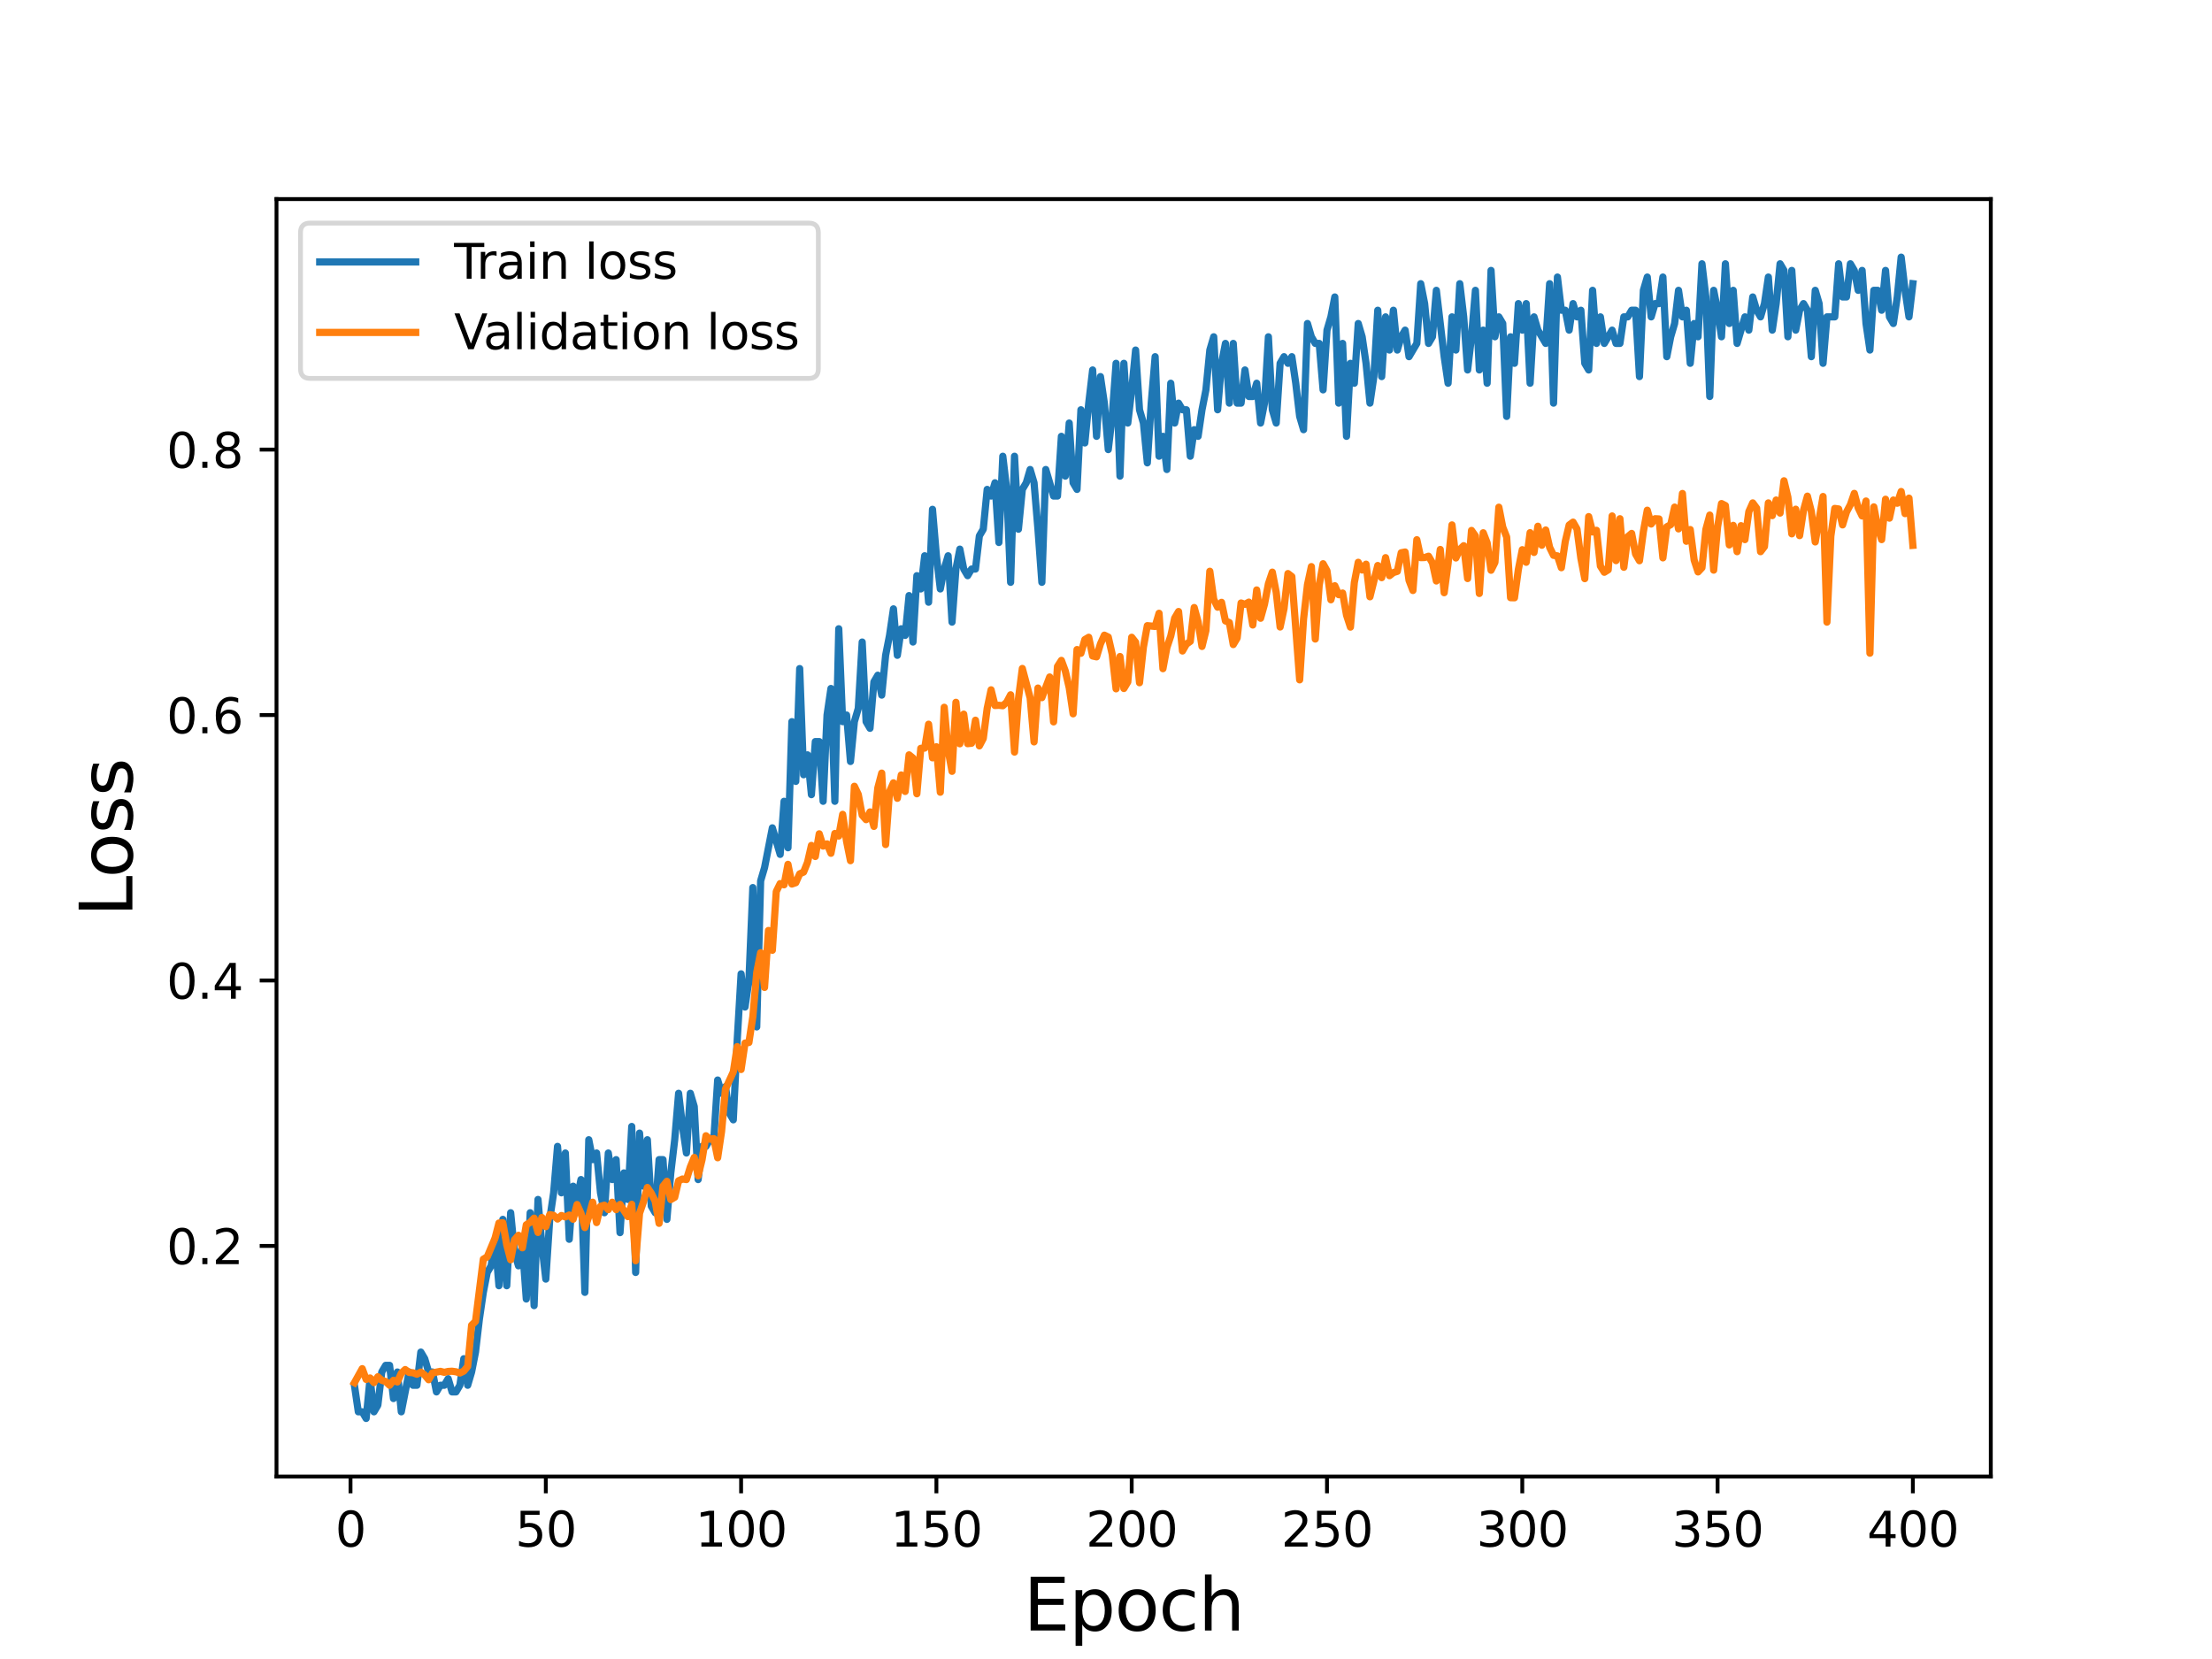 <?xml version="1.0" encoding="utf-8" standalone="no"?>
<!DOCTYPE svg PUBLIC "-//W3C//DTD SVG 1.1//EN"
  "http://www.w3.org/Graphics/SVG/1.1/DTD/svg11.dtd">
<svg height="345.6pt" version="1.1" viewBox="0 0 460.8 345.6" width="460.8pt" xmlns="http://www.w3.org/2000/svg" xmlns:xlink="http://www.w3.org/1999/xlink">
 <defs>
  <style type="text/css">*{stroke-linecap:butt;stroke-linejoin:round;}</style>
 </defs>
 <g id="figure_1">
  <g id="patch_1">
   <path d="M 0 345.6 
L 460.8 345.6 
L 460.8 0 
L 0 0 
z
" style="fill:#ffffff;"/>
  </g>
  <g id="axes_1">
   <g id="patch_2">
    <path d="M 57.6 307.584 
L 414.72 307.584 
L 414.72 41.472 
L 57.6 41.472 
z
" style="fill:#ffffff;"/>
   </g>
   <g id="matplotlib.axis_1">
    <g id="xtick_1">
     <g id="line2d_1">
      <defs>
       <path d="M 0 0 
L 0 3.5 
" id="me591c29bd7" style="stroke:#000000;stroke-width:0.8;"/>
      </defs>
      <g>
       <use style="stroke:#000000;stroke-width:0.8;" x="73.019" xlink:href="#me591c29bd7" y="307.584"/>
      </g>
     </g>
     <g id="text_1">
      <!-- 0 -->
      <g transform="translate(69.838 322.182)scale(0.1 -0.1)">
       <defs>
        <path d="M 2034 4250 
Q 1547 4250 1301 3770 
Q 1056 3291 1056 2328 
Q 1056 1369 1301 889 
Q 1547 409 2034 409 
Q 2525 409 2770 889 
Q 3016 1369 3016 2328 
Q 3016 3291 2770 3770 
Q 2525 4250 2034 4250 
z
M 2034 4750 
Q 2819 4750 3233 4129 
Q 3647 3509 3647 2328 
Q 3647 1150 3233 529 
Q 2819 -91 2034 -91 
Q 1250 -91 836 529 
Q 422 1150 422 2328 
Q 422 3509 836 4129 
Q 1250 4750 2034 4750 
z
" id="DejaVuSans-30" transform="scale(0.016)"/>
       </defs>
       <use xlink:href="#DejaVuSans-30"/>
      </g>
     </g>
    </g>
    <g id="xtick_2">
     <g id="line2d_2">
      <g>
       <use style="stroke:#000000;stroke-width:0.8;" x="113.703" xlink:href="#me591c29bd7" y="307.584"/>
      </g>
     </g>
     <g id="text_2">
      <!-- 50 -->
      <g transform="translate(107.34 322.182)scale(0.1 -0.1)">
       <defs>
        <path d="M 691 4666 
L 3169 4666 
L 3169 4134 
L 1269 4134 
L 1269 2991 
Q 1406 3038 1543 3061 
Q 1681 3084 1819 3084 
Q 2600 3084 3056 2656 
Q 3513 2228 3513 1497 
Q 3513 744 3044 326 
Q 2575 -91 1722 -91 
Q 1428 -91 1123 -41 
Q 819 9 494 109 
L 494 744 
Q 775 591 1075 516 
Q 1375 441 1709 441 
Q 2250 441 2565 725 
Q 2881 1009 2881 1497 
Q 2881 1984 2565 2268 
Q 2250 2553 1709 2553 
Q 1456 2553 1204 2497 
Q 953 2441 691 2322 
L 691 4666 
z
" id="DejaVuSans-35" transform="scale(0.016)"/>
       </defs>
       <use xlink:href="#DejaVuSans-35"/>
       <use x="63.623" xlink:href="#DejaVuSans-30"/>
      </g>
     </g>
    </g>
    <g id="xtick_3">
     <g id="line2d_3">
      <g>
       <use style="stroke:#000000;stroke-width:0.8;" x="154.386" xlink:href="#me591c29bd7" y="307.584"/>
      </g>
     </g>
     <g id="text_3">
      <!-- 100 -->
      <g transform="translate(144.842 322.182)scale(0.1 -0.1)">
       <defs>
        <path d="M 794 531 
L 1825 531 
L 1825 4091 
L 703 3866 
L 703 4441 
L 1819 4666 
L 2450 4666 
L 2450 531 
L 3481 531 
L 3481 0 
L 794 0 
L 794 531 
z
" id="DejaVuSans-31" transform="scale(0.016)"/>
       </defs>
       <use xlink:href="#DejaVuSans-31"/>
       <use x="63.623" xlink:href="#DejaVuSans-30"/>
       <use x="127.246" xlink:href="#DejaVuSans-30"/>
      </g>
     </g>
    </g>
    <g id="xtick_4">
     <g id="line2d_4">
      <g>
       <use style="stroke:#000000;stroke-width:0.8;" x="195.07" xlink:href="#me591c29bd7" y="307.584"/>
      </g>
     </g>
     <g id="text_4">
      <!-- 150 -->
      <g transform="translate(185.526 322.182)scale(0.1 -0.1)">
       <use xlink:href="#DejaVuSans-31"/>
       <use x="63.623" xlink:href="#DejaVuSans-35"/>
       <use x="127.246" xlink:href="#DejaVuSans-30"/>
      </g>
     </g>
    </g>
    <g id="xtick_5">
     <g id="line2d_5">
      <g>
       <use style="stroke:#000000;stroke-width:0.8;" x="235.753" xlink:href="#me591c29bd7" y="307.584"/>
      </g>
     </g>
     <g id="text_5">
      <!-- 200 -->
      <g transform="translate(226.209 322.182)scale(0.1 -0.1)">
       <defs>
        <path d="M 1228 531 
L 3431 531 
L 3431 0 
L 469 0 
L 469 531 
Q 828 903 1448 1529 
Q 2069 2156 2228 2338 
Q 2531 2678 2651 2914 
Q 2772 3150 2772 3378 
Q 2772 3750 2511 3984 
Q 2250 4219 1831 4219 
Q 1534 4219 1204 4116 
Q 875 4013 500 3803 
L 500 4441 
Q 881 4594 1212 4672 
Q 1544 4750 1819 4750 
Q 2544 4750 2975 4387 
Q 3406 4025 3406 3419 
Q 3406 3131 3298 2873 
Q 3191 2616 2906 2266 
Q 2828 2175 2409 1742 
Q 1991 1309 1228 531 
z
" id="DejaVuSans-32" transform="scale(0.016)"/>
       </defs>
       <use xlink:href="#DejaVuSans-32"/>
       <use x="63.623" xlink:href="#DejaVuSans-30"/>
       <use x="127.246" xlink:href="#DejaVuSans-30"/>
      </g>
     </g>
    </g>
    <g id="xtick_6">
     <g id="line2d_6">
      <g>
       <use style="stroke:#000000;stroke-width:0.8;" x="276.437" xlink:href="#me591c29bd7" y="307.584"/>
      </g>
     </g>
     <g id="text_6">
      <!-- 250 -->
      <g transform="translate(266.893 322.182)scale(0.1 -0.1)">
       <use xlink:href="#DejaVuSans-32"/>
       <use x="63.623" xlink:href="#DejaVuSans-35"/>
       <use x="127.246" xlink:href="#DejaVuSans-30"/>
      </g>
     </g>
    </g>
    <g id="xtick_7">
     <g id="line2d_7">
      <g>
       <use style="stroke:#000000;stroke-width:0.8;" x="317.12" xlink:href="#me591c29bd7" y="307.584"/>
      </g>
     </g>
     <g id="text_7">
      <!-- 300 -->
      <g transform="translate(307.576 322.182)scale(0.1 -0.1)">
       <defs>
        <path d="M 2597 2516 
Q 3050 2419 3304 2112 
Q 3559 1806 3559 1356 
Q 3559 666 3084 287 
Q 2609 -91 1734 -91 
Q 1441 -91 1130 -33 
Q 819 25 488 141 
L 488 750 
Q 750 597 1062 519 
Q 1375 441 1716 441 
Q 2309 441 2620 675 
Q 2931 909 2931 1356 
Q 2931 1769 2642 2001 
Q 2353 2234 1838 2234 
L 1294 2234 
L 1294 2753 
L 1863 2753 
Q 2328 2753 2575 2939 
Q 2822 3125 2822 3475 
Q 2822 3834 2567 4026 
Q 2313 4219 1838 4219 
Q 1578 4219 1281 4162 
Q 984 4106 628 3988 
L 628 4550 
Q 988 4650 1302 4700 
Q 1616 4750 1894 4750 
Q 2613 4750 3031 4423 
Q 3450 4097 3450 3541 
Q 3450 3153 3228 2886 
Q 3006 2619 2597 2516 
z
" id="DejaVuSans-33" transform="scale(0.016)"/>
       </defs>
       <use xlink:href="#DejaVuSans-33"/>
       <use x="63.623" xlink:href="#DejaVuSans-30"/>
       <use x="127.246" xlink:href="#DejaVuSans-30"/>
      </g>
     </g>
    </g>
    <g id="xtick_8">
     <g id="line2d_8">
      <g>
       <use style="stroke:#000000;stroke-width:0.8;" x="357.804" xlink:href="#me591c29bd7" y="307.584"/>
      </g>
     </g>
     <g id="text_8">
      <!-- 350 -->
      <g transform="translate(348.26 322.182)scale(0.1 -0.1)">
       <use xlink:href="#DejaVuSans-33"/>
       <use x="63.623" xlink:href="#DejaVuSans-35"/>
       <use x="127.246" xlink:href="#DejaVuSans-30"/>
      </g>
     </g>
    </g>
    <g id="xtick_9">
     <g id="line2d_9">
      <g>
       <use style="stroke:#000000;stroke-width:0.8;" x="398.487" xlink:href="#me591c29bd7" y="307.584"/>
      </g>
     </g>
     <g id="text_9">
      <!-- 400 -->
      <g transform="translate(388.944 322.182)scale(0.1 -0.1)">
       <defs>
        <path d="M 2419 4116 
L 825 1625 
L 2419 1625 
L 2419 4116 
z
M 2253 4666 
L 3047 4666 
L 3047 1625 
L 3713 1625 
L 3713 1100 
L 3047 1100 
L 3047 0 
L 2419 0 
L 2419 1100 
L 313 1100 
L 313 1709 
L 2253 4666 
z
" id="DejaVuSans-34" transform="scale(0.016)"/>
       </defs>
       <use xlink:href="#DejaVuSans-34"/>
       <use x="63.623" xlink:href="#DejaVuSans-30"/>
       <use x="127.246" xlink:href="#DejaVuSans-30"/>
      </g>
     </g>
    </g>
    <g id="text_10">
     <!-- Epoch -->
     <g transform="translate(213.194 339.66)scale(0.15 -0.15)">
      <defs>
       <path d="M 628 4666 
L 3578 4666 
L 3578 4134 
L 1259 4134 
L 1259 2753 
L 3481 2753 
L 3481 2222 
L 1259 2222 
L 1259 531 
L 3634 531 
L 3634 0 
L 628 0 
L 628 4666 
z
" id="DejaVuSans-45" transform="scale(0.016)"/>
       <path d="M 1159 525 
L 1159 -1331 
L 581 -1331 
L 581 3500 
L 1159 3500 
L 1159 2969 
Q 1341 3281 1617 3432 
Q 1894 3584 2278 3584 
Q 2916 3584 3314 3078 
Q 3713 2572 3713 1747 
Q 3713 922 3314 415 
Q 2916 -91 2278 -91 
Q 1894 -91 1617 61 
Q 1341 213 1159 525 
z
M 3116 1747 
Q 3116 2381 2855 2742 
Q 2594 3103 2138 3103 
Q 1681 3103 1420 2742 
Q 1159 2381 1159 1747 
Q 1159 1113 1420 752 
Q 1681 391 2138 391 
Q 2594 391 2855 752 
Q 3116 1113 3116 1747 
z
" id="DejaVuSans-70" transform="scale(0.016)"/>
       <path d="M 1959 3097 
Q 1497 3097 1228 2736 
Q 959 2375 959 1747 
Q 959 1119 1226 758 
Q 1494 397 1959 397 
Q 2419 397 2687 759 
Q 2956 1122 2956 1747 
Q 2956 2369 2687 2733 
Q 2419 3097 1959 3097 
z
M 1959 3584 
Q 2709 3584 3137 3096 
Q 3566 2609 3566 1747 
Q 3566 888 3137 398 
Q 2709 -91 1959 -91 
Q 1206 -91 779 398 
Q 353 888 353 1747 
Q 353 2609 779 3096 
Q 1206 3584 1959 3584 
z
" id="DejaVuSans-6f" transform="scale(0.016)"/>
       <path d="M 3122 3366 
L 3122 2828 
Q 2878 2963 2633 3030 
Q 2388 3097 2138 3097 
Q 1578 3097 1268 2742 
Q 959 2388 959 1747 
Q 959 1106 1268 751 
Q 1578 397 2138 397 
Q 2388 397 2633 464 
Q 2878 531 3122 666 
L 3122 134 
Q 2881 22 2623 -34 
Q 2366 -91 2075 -91 
Q 1284 -91 818 406 
Q 353 903 353 1747 
Q 353 2603 823 3093 
Q 1294 3584 2113 3584 
Q 2378 3584 2631 3529 
Q 2884 3475 3122 3366 
z
" id="DejaVuSans-63" transform="scale(0.016)"/>
       <path d="M 3513 2113 
L 3513 0 
L 2938 0 
L 2938 2094 
Q 2938 2591 2744 2837 
Q 2550 3084 2163 3084 
Q 1697 3084 1428 2787 
Q 1159 2491 1159 1978 
L 1159 0 
L 581 0 
L 581 4863 
L 1159 4863 
L 1159 2956 
Q 1366 3272 1645 3428 
Q 1925 3584 2291 3584 
Q 2894 3584 3203 3211 
Q 3513 2838 3513 2113 
z
" id="DejaVuSans-68" transform="scale(0.016)"/>
      </defs>
      <use xlink:href="#DejaVuSans-45"/>
      <use x="63.184" xlink:href="#DejaVuSans-70"/>
      <use x="126.66" xlink:href="#DejaVuSans-6f"/>
      <use x="187.842" xlink:href="#DejaVuSans-63"/>
      <use x="242.822" xlink:href="#DejaVuSans-68"/>
     </g>
    </g>
   </g>
   <g id="matplotlib.axis_2">
    <g id="ytick_1">
     <g id="line2d_10">
      <defs>
       <path d="M 0 0 
L -3.5 0 
" id="m2536a583af" style="stroke:#000000;stroke-width:0.8;"/>
      </defs>
      <g>
       <use style="stroke:#000000;stroke-width:0.8;" x="57.6" xlink:href="#m2536a583af" y="259.546"/>
      </g>
     </g>
     <g id="text_11">
      <!-- 0.2 -->
      <g transform="translate(34.697 263.345)scale(0.1 -0.1)">
       <defs>
        <path d="M 684 794 
L 1344 794 
L 1344 0 
L 684 0 
L 684 794 
z
" id="DejaVuSans-2e" transform="scale(0.016)"/>
       </defs>
       <use xlink:href="#DejaVuSans-30"/>
       <use x="63.623" xlink:href="#DejaVuSans-2e"/>
       <use x="95.41" xlink:href="#DejaVuSans-32"/>
      </g>
     </g>
    </g>
    <g id="ytick_2">
     <g id="line2d_11">
      <g>
       <use style="stroke:#000000;stroke-width:0.8;" x="57.6" xlink:href="#m2536a583af" y="204.25"/>
      </g>
     </g>
     <g id="text_12">
      <!-- 0.4 -->
      <g transform="translate(34.697 208.049)scale(0.1 -0.1)">
       <use xlink:href="#DejaVuSans-30"/>
       <use x="63.623" xlink:href="#DejaVuSans-2e"/>
       <use x="95.41" xlink:href="#DejaVuSans-34"/>
      </g>
     </g>
    </g>
    <g id="ytick_3">
     <g id="line2d_12">
      <g>
       <use style="stroke:#000000;stroke-width:0.8;" x="57.6" xlink:href="#m2536a583af" y="148.954"/>
      </g>
     </g>
     <g id="text_13">
      <!-- 0.6 -->
      <g transform="translate(34.697 152.753)scale(0.1 -0.1)">
       <defs>
        <path d="M 2113 2584 
Q 1688 2584 1439 2293 
Q 1191 2003 1191 1497 
Q 1191 994 1439 701 
Q 1688 409 2113 409 
Q 2538 409 2786 701 
Q 3034 994 3034 1497 
Q 3034 2003 2786 2293 
Q 2538 2584 2113 2584 
z
M 3366 4563 
L 3366 3988 
Q 3128 4100 2886 4159 
Q 2644 4219 2406 4219 
Q 1781 4219 1451 3797 
Q 1122 3375 1075 2522 
Q 1259 2794 1537 2939 
Q 1816 3084 2150 3084 
Q 2853 3084 3261 2657 
Q 3669 2231 3669 1497 
Q 3669 778 3244 343 
Q 2819 -91 2113 -91 
Q 1303 -91 875 529 
Q 447 1150 447 2328 
Q 447 3434 972 4092 
Q 1497 4750 2381 4750 
Q 2619 4750 2861 4703 
Q 3103 4656 3366 4563 
z
" id="DejaVuSans-36" transform="scale(0.016)"/>
       </defs>
       <use xlink:href="#DejaVuSans-30"/>
       <use x="63.623" xlink:href="#DejaVuSans-2e"/>
       <use x="95.41" xlink:href="#DejaVuSans-36"/>
      </g>
     </g>
    </g>
    <g id="ytick_4">
     <g id="line2d_13">
      <g>
       <use style="stroke:#000000;stroke-width:0.8;" x="57.6" xlink:href="#m2536a583af" y="93.658"/>
      </g>
     </g>
     <g id="text_14">
      <!-- 0.8 -->
      <g transform="translate(34.697 97.457)scale(0.1 -0.1)">
       <defs>
        <path d="M 2034 2216 
Q 1584 2216 1326 1975 
Q 1069 1734 1069 1313 
Q 1069 891 1326 650 
Q 1584 409 2034 409 
Q 2484 409 2743 651 
Q 3003 894 3003 1313 
Q 3003 1734 2745 1975 
Q 2488 2216 2034 2216 
z
M 1403 2484 
Q 997 2584 770 2862 
Q 544 3141 544 3541 
Q 544 4100 942 4425 
Q 1341 4750 2034 4750 
Q 2731 4750 3128 4425 
Q 3525 4100 3525 3541 
Q 3525 3141 3298 2862 
Q 3072 2584 2669 2484 
Q 3125 2378 3379 2068 
Q 3634 1759 3634 1313 
Q 3634 634 3220 271 
Q 2806 -91 2034 -91 
Q 1263 -91 848 271 
Q 434 634 434 1313 
Q 434 1759 690 2068 
Q 947 2378 1403 2484 
z
M 1172 3481 
Q 1172 3119 1398 2916 
Q 1625 2713 2034 2713 
Q 2441 2713 2670 2916 
Q 2900 3119 2900 3481 
Q 2900 3844 2670 4047 
Q 2441 4250 2034 4250 
Q 1625 4250 1398 4047 
Q 1172 3844 1172 3481 
z
" id="DejaVuSans-38" transform="scale(0.016)"/>
       </defs>
       <use xlink:href="#DejaVuSans-30"/>
       <use x="63.623" xlink:href="#DejaVuSans-2e"/>
       <use x="95.41" xlink:href="#DejaVuSans-38"/>
      </g>
     </g>
    </g>
    <g id="text_15">
     <!-- Loss -->
     <g transform="translate(27.577 190.979)rotate(-90)scale(0.15 -0.15)">
      <defs>
       <path d="M 628 4666 
L 1259 4666 
L 1259 531 
L 3531 531 
L 3531 0 
L 628 0 
L 628 4666 
z
" id="DejaVuSans-4c" transform="scale(0.016)"/>
       <path d="M 2834 3397 
L 2834 2853 
Q 2591 2978 2328 3040 
Q 2066 3103 1784 3103 
Q 1356 3103 1142 2972 
Q 928 2841 928 2578 
Q 928 2378 1081 2264 
Q 1234 2150 1697 2047 
L 1894 2003 
Q 2506 1872 2764 1633 
Q 3022 1394 3022 966 
Q 3022 478 2636 193 
Q 2250 -91 1575 -91 
Q 1294 -91 989 -36 
Q 684 19 347 128 
L 347 722 
Q 666 556 975 473 
Q 1284 391 1588 391 
Q 1994 391 2212 530 
Q 2431 669 2431 922 
Q 2431 1156 2273 1281 
Q 2116 1406 1581 1522 
L 1381 1569 
Q 847 1681 609 1914 
Q 372 2147 372 2553 
Q 372 3047 722 3315 
Q 1072 3584 1716 3584 
Q 2034 3584 2315 3537 
Q 2597 3491 2834 3397 
z
" id="DejaVuSans-73" transform="scale(0.016)"/>
      </defs>
      <use xlink:href="#DejaVuSans-4c"/>
      <use x="53.963" xlink:href="#DejaVuSans-6f"/>
      <use x="115.145" xlink:href="#DejaVuSans-73"/>
      <use x="167.244" xlink:href="#DejaVuSans-73"/>
     </g>
    </g>
   </g>
   <g id="line2d_14">
    <path clip-path="url(#p998594944b)" d="M 73.833 288.576 
L 74.646 294.106 
L 75.46 294.106 
L 76.274 295.488 
L 77.087 287.194 
L 77.901 294.106 
L 78.715 292.723 
L 79.528 285.811 
L 80.342 284.429 
L 81.156 284.429 
L 81.969 291.341 
L 82.783 285.811 
L 83.597 294.106 
L 85.224 285.811 
L 86.038 288.576 
L 86.851 288.576 
L 87.665 281.664 
L 88.479 283.046 
L 89.292 285.811 
L 90.106 285.811 
L 90.92 289.958 
L 91.733 288.576 
L 92.547 288.576 
L 93.361 287.194 
L 94.174 289.958 
L 94.988 289.958 
L 95.802 288.576 
L 96.616 283.046 
L 97.429 288.576 
L 98.243 285.811 
L 99.057 281.664 
L 99.87 274.752 
L 100.684 269.222 
L 101.498 265.075 
L 102.311 263.693 
L 103.125 258.163 
L 103.939 267.84 
L 104.752 254.016 
L 105.566 267.84 
L 106.38 252.634 
L 107.193 260.928 
L 108.007 263.693 
L 108.821 259.546 
L 109.634 270.605 
L 110.448 252.634 
L 111.262 271.987 
L 112.075 249.869 
L 112.889 259.546 
L 113.703 266.458 
L 114.516 254.016 
L 115.33 248.486 
L 116.144 238.81 
L 116.957 248.486 
L 117.771 240.192 
L 118.585 258.163 
L 119.398 247.104 
L 120.212 249.869 
L 121.026 245.722 
L 121.839 269.222 
L 122.653 237.427 
L 123.467 241.574 
L 124.28 240.192 
L 125.094 248.486 
L 125.908 252.634 
L 126.721 240.192 
L 127.535 245.722 
L 128.349 241.574 
L 129.162 256.781 
L 129.976 244.339 
L 130.79 249.869 
L 131.603 234.662 
L 132.417 265.075 
L 133.231 236.045 
L 134.044 247.104 
L 134.858 237.427 
L 135.672 251.251 
L 136.485 252.634 
L 137.299 241.574 
L 138.113 241.574 
L 138.926 254.016 
L 139.74 244.339 
L 140.554 237.427 
L 141.367 227.75 
L 142.181 234.662 
L 142.995 240.192 
L 143.808 227.75 
L 144.622 230.515 
L 145.436 245.722 
L 146.249 238.81 
L 147.063 238.81 
L 147.877 237.427 
L 148.69 237.427 
L 149.504 224.986 
L 150.318 227.75 
L 151.131 226.368 
L 151.945 231.898 
L 152.759 233.28 
L 153.572 216.691 
L 154.386 202.867 
L 155.2 209.779 
L 156.013 204.25 
L 156.827 184.896 
L 157.641 213.926 
L 158.454 183.514 
L 159.268 180.749 
L 160.895 172.454 
L 162.523 177.984 
L 163.336 166.925 
L 164.15 176.602 
L 164.964 150.336 
L 165.777 162.778 
L 166.591 139.277 
L 167.405 161.395 
L 168.219 157.248 
L 169.032 165.542 
L 169.846 154.483 
L 170.66 154.483 
L 171.473 166.925 
L 172.287 148.954 
L 173.101 143.424 
L 173.914 166.925 
L 174.728 130.982 
L 175.542 150.336 
L 176.355 148.954 
L 177.169 158.63 
L 177.983 150.336 
L 178.796 147.571 
L 179.61 133.747 
L 180.424 150.336 
L 181.237 151.718 
L 182.051 142.042 
L 182.865 140.659 
L 183.678 144.806 
L 184.492 136.512 
L 185.306 132.365 
L 186.119 126.835 
L 186.933 136.512 
L 187.747 130.982 
L 188.56 132.365 
L 189.374 124.07 
L 190.188 133.747 
L 191.001 119.923 
L 191.815 122.688 
L 192.629 115.776 
L 193.442 125.453 
L 194.256 106.099 
L 195.07 115.776 
L 195.883 122.688 
L 196.697 118.541 
L 197.511 115.776 
L 198.324 129.6 
L 199.138 118.541 
L 199.952 114.394 
L 200.765 118.541 
L 201.579 119.923 
L 202.393 118.541 
L 203.206 118.541 
L 204.02 111.629 
L 204.834 110.246 
L 205.647 101.952 
L 206.461 103.334 
L 207.275 100.57 
L 208.088 113.011 
L 208.902 95.04 
L 209.716 101.952 
L 210.529 121.306 
L 211.343 95.04 
L 212.157 110.246 
L 212.97 101.952 
L 213.784 100.57 
L 214.598 97.805 
L 215.411 100.57 
L 216.225 110.246 
L 217.039 121.306 
L 217.852 97.805 
L 219.48 103.334 
L 220.293 103.334 
L 221.107 90.893 
L 221.921 99.187 
L 222.734 88.128 
L 223.548 100.57 
L 224.362 101.952 
L 225.175 85.363 
L 225.989 92.275 
L 226.803 83.981 
L 227.616 77.069 
L 228.43 90.893 
L 229.244 78.451 
L 230.057 83.981 
L 230.871 93.658 
L 231.685 86.746 
L 232.498 75.686 
L 233.312 99.187 
L 234.126 75.686 
L 234.939 88.128 
L 235.753 81.216 
L 236.567 72.922 
L 237.381 85.363 
L 238.194 88.128 
L 239.008 96.422 
L 239.822 83.981 
L 240.635 74.304 
L 241.449 95.04 
L 242.263 90.893 
L 243.076 97.805 
L 243.89 79.834 
L 244.704 88.128 
L 245.517 83.981 
L 246.331 85.363 
L 247.145 85.363 
L 247.958 95.04 
L 248.772 89.51 
L 249.586 90.893 
L 250.399 85.363 
L 251.213 81.216 
L 252.027 72.922 
L 252.84 70.157 
L 253.654 85.363 
L 254.468 75.686 
L 255.281 71.539 
L 256.095 83.981 
L 256.909 71.539 
L 257.722 83.981 
L 258.536 83.981 
L 259.35 77.069 
L 260.163 82.598 
L 260.977 82.598 
L 261.791 79.834 
L 262.604 88.128 
L 263.418 83.981 
L 264.232 70.157 
L 265.045 85.363 
L 265.859 88.128 
L 266.673 75.686 
L 267.486 74.304 
L 268.3 75.686 
L 269.114 74.304 
L 269.927 79.834 
L 270.741 86.746 
L 271.555 89.51 
L 272.368 67.392 
L 273.182 70.157 
L 273.996 71.539 
L 274.809 71.539 
L 275.623 81.216 
L 276.437 68.774 
L 277.25 66.01 
L 278.064 61.862 
L 278.878 83.981 
L 279.691 71.539 
L 280.505 90.893 
L 281.319 75.686 
L 282.132 79.834 
L 282.946 67.392 
L 283.76 70.157 
L 284.573 75.686 
L 285.387 83.981 
L 286.201 78.451 
L 287.014 64.627 
L 287.828 78.451 
L 288.642 66.01 
L 289.455 72.922 
L 290.269 64.627 
L 291.083 72.922 
L 291.896 70.157 
L 292.71 68.774 
L 293.524 74.304 
L 295.151 71.539 
L 295.965 59.098 
L 296.778 63.245 
L 297.592 71.539 
L 298.406 70.157 
L 299.219 60.48 
L 300.847 74.304 
L 301.66 79.834 
L 302.474 66.01 
L 303.288 72.922 
L 304.101 59.098 
L 304.915 66.01 
L 305.729 77.069 
L 306.543 70.157 
L 307.356 60.48 
L 308.17 77.069 
L 308.984 68.774 
L 309.797 79.834 
L 310.611 56.333 
L 311.425 70.157 
L 312.238 66.01 
L 313.052 67.392 
L 313.866 86.746 
L 314.679 70.157 
L 315.493 75.686 
L 316.307 63.245 
L 317.12 68.774 
L 317.934 63.245 
L 318.748 79.834 
L 319.561 66.01 
L 320.375 68.774 
L 322.002 71.539 
L 322.816 59.098 
L 323.63 83.981 
L 324.443 57.715 
L 325.257 64.627 
L 326.071 64.627 
L 326.884 68.774 
L 327.698 63.245 
L 328.512 66.01 
L 329.325 64.627 
L 330.139 75.686 
L 330.953 77.069 
L 331.766 60.48 
L 332.58 71.539 
L 333.394 66.01 
L 334.207 71.539 
L 335.835 68.774 
L 336.648 71.539 
L 337.462 71.539 
L 338.276 66.01 
L 339.089 66.01 
L 339.903 64.627 
L 340.717 64.627 
L 341.53 78.451 
L 342.344 60.48 
L 343.158 57.715 
L 343.971 66.01 
L 344.785 63.245 
L 345.599 63.245 
L 346.412 57.715 
L 347.226 74.304 
L 348.04 70.157 
L 348.853 67.392 
L 349.667 60.48 
L 350.481 66.01 
L 351.294 64.627 
L 352.108 75.686 
L 352.922 67.392 
L 353.735 70.157 
L 354.549 54.95 
L 355.363 61.862 
L 356.176 82.598 
L 356.99 60.48 
L 357.804 64.627 
L 358.617 70.157 
L 359.431 54.95 
L 360.245 67.392 
L 361.058 60.48 
L 361.872 71.539 
L 363.499 66.01 
L 364.313 68.774 
L 365.127 61.862 
L 365.94 64.627 
L 366.754 66.01 
L 367.568 63.245 
L 368.381 57.715 
L 369.195 68.774 
L 370.009 63.245 
L 370.822 54.95 
L 371.636 56.333 
L 372.45 70.157 
L 373.263 56.333 
L 374.077 68.774 
L 374.891 64.627 
L 375.704 63.245 
L 376.518 64.627 
L 377.332 74.304 
L 378.146 60.48 
L 378.959 63.245 
L 379.773 75.686 
L 380.587 66.01 
L 382.214 66.01 
L 383.028 54.95 
L 383.841 61.862 
L 384.655 61.862 
L 385.469 54.95 
L 386.282 56.333 
L 387.096 60.48 
L 387.91 56.333 
L 388.723 67.392 
L 389.537 72.922 
L 390.351 60.48 
L 391.164 60.48 
L 391.978 64.627 
L 392.792 56.333 
L 393.605 66.01 
L 394.419 67.392 
L 395.233 61.862 
L 396.046 53.568 
L 396.86 60.48 
L 397.674 66.01 
L 398.487 59.098 
L 398.487 59.098 
" style="fill:none;stroke:#1f77b4;stroke-linecap:square;stroke-width:1.5;"/>
   </g>
   <g id="line2d_15">
    <path clip-path="url(#p998594944b)" d="M 73.833 288.046 
L 75.46 285.12 
L 76.274 287.355 
L 77.087 287.055 
L 77.901 288.023 
L 78.715 286.802 
L 79.528 287.539 
L 80.342 287.793 
L 81.156 288.576 
L 81.969 287.539 
L 82.783 287.885 
L 83.597 286.065 
L 84.41 285.304 
L 85.224 285.903 
L 86.038 285.972 
L 86.851 286.272 
L 87.665 285.834 
L 88.479 286.433 
L 89.292 287.424 
L 90.106 285.996 
L 91.733 285.673 
L 92.547 285.88 
L 93.361 285.696 
L 94.174 285.65 
L 94.988 285.765 
L 95.802 286.019 
L 96.616 285.627 
L 97.429 284.636 
L 98.243 276.065 
L 99.057 275.259 
L 100.684 262.31 
L 101.498 261.827 
L 103.125 257.933 
L 103.939 254.776 
L 104.752 254.73 
L 105.566 259.338 
L 106.38 262.426 
L 107.193 258.255 
L 108.007 257.334 
L 108.821 259.937 
L 109.634 255.145 
L 110.448 254.638 
L 111.262 253.763 
L 112.075 256.735 
L 112.889 253.624 
L 113.703 255.537 
L 114.516 253.025 
L 115.33 253.187 
L 116.144 253.947 
L 116.957 253.21 
L 117.771 253.509 
L 118.585 253.117 
L 119.398 253.993 
L 120.212 250.929 
L 121.026 252.749 
L 121.839 255.721 
L 122.653 253.44 
L 123.467 250.445 
L 124.28 254.684 
L 125.094 251.297 
L 125.908 251.067 
L 126.721 251.988 
L 127.535 250.445 
L 128.349 251.988 
L 129.162 250.906 
L 130.79 253.44 
L 131.603 250.883 
L 132.417 262.633 
L 133.231 252.749 
L 134.044 250.376 
L 134.858 247.38 
L 135.672 248.579 
L 136.485 250.237 
L 137.299 254.845 
L 138.113 247.104 
L 138.926 246.09 
L 139.74 249.892 
L 140.554 249.408 
L 141.367 245.975 
L 142.181 245.606 
L 142.995 245.722 
L 143.808 243.095 
L 144.622 241.114 
L 145.436 244.938 
L 146.249 241.597 
L 147.063 236.598 
L 147.877 237.312 
L 148.69 237.197 
L 149.504 241.183 
L 150.318 235.699 
L 151.131 226.852 
L 152.759 223.304 
L 153.572 218.028 
L 154.386 222.797 
L 155.2 217.29 
L 156.013 217.175 
L 156.827 211.807 
L 157.641 202.591 
L 158.454 198.467 
L 159.268 205.701 
L 160.082 193.836 
L 160.895 197.96 
L 161.709 185.725 
L 162.523 184.067 
L 163.336 184.32 
L 164.15 180.058 
L 164.964 184.159 
L 165.777 183.882 
L 166.591 182.039 
L 167.405 181.67 
L 168.219 179.643 
L 169.032 176.118 
L 169.846 178.422 
L 170.66 173.699 
L 171.473 176.256 
L 172.287 175.795 
L 173.101 177.754 
L 173.914 173.629 
L 174.728 174.159 
L 175.542 169.644 
L 176.355 175.265 
L 177.169 179.297 
L 177.983 163.791 
L 178.796 165.496 
L 179.61 169.828 
L 180.424 170.749 
L 181.237 169.137 
L 182.051 172.155 
L 182.865 164.137 
L 183.678 161.05 
L 184.492 175.933 
L 185.306 164.92 
L 186.119 163.077 
L 186.933 166.303 
L 187.747 161.441 
L 188.56 164.874 
L 189.374 157.248 
L 190.188 157.916 
L 191.001 165.358 
L 191.815 155.889 
L 192.629 155.843 
L 193.442 150.866 
L 194.256 157.87 
L 195.07 155.566 
L 195.883 165.036 
L 196.697 147.341 
L 197.511 156.28 
L 198.324 160.681 
L 199.138 146.304 
L 199.952 154.944 
L 200.765 148.769 
L 201.579 154.921 
L 202.393 154.829 
L 203.206 150.036 
L 204.02 155.382 
L 204.834 153.838 
L 205.647 147.571 
L 206.461 143.7 
L 207.275 146.972 
L 208.088 146.926 
L 208.902 147.018 
L 209.716 146.281 
L 210.529 144.737 
L 211.343 156.672 
L 212.157 145.59 
L 212.97 139.254 
L 214.598 145.382 
L 215.411 154.552 
L 216.225 143.332 
L 217.039 145.336 
L 218.666 141.028 
L 219.48 150.382 
L 220.293 138.839 
L 221.107 137.572 
L 221.921 139.784 
L 222.734 143.263 
L 223.548 148.7 
L 224.362 135.314 
L 225.175 136.097 
L 225.989 133.24 
L 226.803 132.756 
L 227.616 136.65 
L 228.43 136.835 
L 229.244 134.139 
L 230.057 132.319 
L 230.871 132.71 
L 231.685 136.259 
L 232.498 143.493 
L 233.312 136.765 
L 234.126 143.424 
L 234.939 142.065 
L 235.753 132.756 
L 236.567 133.793 
L 237.381 142.226 
L 238.194 134.807 
L 239.008 130.337 
L 240.635 130.499 
L 241.449 127.757 
L 242.263 139.3 
L 243.076 134.922 
L 243.89 132.503 
L 244.704 128.771 
L 245.517 127.388 
L 246.331 135.613 
L 247.145 134.185 
L 247.958 133.609 
L 248.772 126.559 
L 249.586 129.531 
L 250.399 134.669 
L 251.213 131.374 
L 252.027 119.002 
L 252.84 124.854 
L 253.654 126.49 
L 254.468 125.476 
L 255.281 129.347 
L 256.095 129.692 
L 256.909 134.277 
L 257.722 132.918 
L 258.536 125.614 
L 259.35 125.891 
L 260.163 125.43 
L 260.977 130.199 
L 261.791 122.895 
L 262.604 128.794 
L 263.418 125.868 
L 264.232 121.605 
L 265.045 119.186 
L 265.859 123.379 
L 266.673 130.614 
L 267.486 126.789 
L 268.3 119.485 
L 269.114 120.108 
L 270.741 141.627 
L 271.555 128.955 
L 272.368 121.812 
L 273.182 118.034 
L 273.996 133.125 
L 274.809 121.905 
L 275.623 117.435 
L 276.437 118.909 
L 277.25 124.946 
L 278.064 122.02 
L 278.878 123.886 
L 279.691 123.54 
L 280.505 128.148 
L 281.319 130.637 
L 282.132 121.352 
L 282.946 117.135 
L 283.76 118.748 
L 284.573 117.527 
L 285.387 124.324 
L 287.014 117.804 
L 287.828 120.338 
L 288.642 116.168 
L 289.455 119.923 
L 290.269 119.278 
L 291.083 119.025 
L 291.896 115.154 
L 292.71 114.993 
L 293.524 120.891 
L 294.337 123.011 
L 295.151 112.435 
L 295.965 116.168 
L 296.778 116.145 
L 297.592 115.868 
L 298.406 117.274 
L 299.219 121.029 
L 300.033 114.463 
L 300.847 123.471 
L 301.66 117.412 
L 302.474 109.348 
L 303.288 116.237 
L 304.101 114.463 
L 304.915 113.679 
L 305.729 120.522 
L 306.543 110.5 
L 307.356 111.652 
L 308.17 123.633 
L 308.984 110.984 
L 309.797 113.08 
L 310.611 118.794 
L 311.425 117.158 
L 312.238 105.661 
L 313.052 109.809 
L 313.866 111.882 
L 314.679 124.508 
L 315.493 124.531 
L 316.307 118.61 
L 317.12 114.509 
L 317.934 117.135 
L 318.748 110.961 
L 319.561 115.085 
L 320.375 109.624 
L 321.189 113.587 
L 322.002 110.408 
L 322.816 114.025 
L 323.63 115.684 
L 324.443 115.799 
L 325.257 118.264 
L 326.071 112.804 
L 326.884 109.371 
L 327.698 108.772 
L 328.512 110.2 
L 329.325 116.306 
L 330.139 120.545 
L 330.953 107.62 
L 331.766 110.822 
L 332.58 110.477 
L 333.394 117.919 
L 334.207 119.209 
L 335.021 118.702 
L 335.835 107.482 
L 336.648 116.79 
L 337.462 108.058 
L 338.276 118.172 
L 339.089 111.813 
L 339.903 111.122 
L 340.717 115.407 
L 341.53 116.813 
L 342.344 110.73 
L 343.158 106.284 
L 343.971 109.164 
L 344.785 108.058 
L 345.599 108.104 
L 346.412 116.214 
L 347.226 109.74 
L 348.04 109.302 
L 348.853 105.638 
L 349.667 110.177 
L 350.481 102.804 
L 351.294 112.758 
L 352.108 110.316 
L 352.922 116.675 
L 353.735 119.14 
L 354.549 118.264 
L 355.363 110.292 
L 356.176 107.297 
L 356.99 118.771 
L 357.804 109.763 
L 358.617 104.901 
L 359.431 105.316 
L 360.245 113.518 
L 361.058 109.44 
L 361.872 114.924 
L 362.686 109.509 
L 363.499 112.412 
L 364.313 106.583 
L 365.127 104.763 
L 365.94 105.869 
L 366.754 114.924 
L 367.568 113.864 
L 368.381 104.763 
L 369.195 107.412 
L 370.009 104.164 
L 370.822 106.883 
L 371.636 100.155 
L 372.45 103.565 
L 373.263 111.214 
L 374.077 106.076 
L 374.891 111.583 
L 375.704 106.307 
L 376.518 103.357 
L 377.332 106.537 
L 378.146 112.896 
L 379.773 103.427 
L 380.587 129.6 
L 381.4 111.675 
L 382.214 105.915 
L 383.028 106.03 
L 383.841 109.348 
L 384.655 106.675 
L 385.469 105.132 
L 386.282 102.781 
L 387.096 105.8 
L 387.91 107.482 
L 388.723 104.371 
L 389.537 136.074 
L 390.351 105.592 
L 391.164 109.809 
L 391.978 112.412 
L 392.792 104.003 
L 393.605 107.942 
L 394.419 104.164 
L 395.233 104.832 
L 396.046 102.39 
L 396.86 106.998 
L 397.674 103.772 
L 398.487 113.61 
L 398.487 113.61 
" style="fill:none;stroke:#ff7f0e;stroke-linecap:square;stroke-width:1.5;"/>
   </g>
   <g id="patch_3">
    <path d="M 57.6 307.584 
L 57.6 41.472 
" style="fill:none;stroke:#000000;stroke-linecap:square;stroke-linejoin:miter;stroke-width:0.8;"/>
   </g>
   <g id="patch_4">
    <path d="M 414.72 307.584 
L 414.72 41.472 
" style="fill:none;stroke:#000000;stroke-linecap:square;stroke-linejoin:miter;stroke-width:0.8;"/>
   </g>
   <g id="patch_5">
    <path d="M 57.6 307.584 
L 414.72 307.584 
" style="fill:none;stroke:#000000;stroke-linecap:square;stroke-linejoin:miter;stroke-width:0.8;"/>
   </g>
   <g id="patch_6">
    <path d="M 57.6 41.472 
L 414.72 41.472 
" style="fill:none;stroke:#000000;stroke-linecap:square;stroke-linejoin:miter;stroke-width:0.8;"/>
   </g>
   <g id="legend_1">
    <g id="patch_7">
     <path d="M 64.6 78.828 
L 168.475 78.828 
Q 170.475 78.828 170.475 76.828 
L 170.475 48.472 
Q 170.475 46.472 168.475 46.472 
L 64.6 46.472 
Q 62.6 46.472 62.6 48.472 
L 62.6 76.828 
Q 62.6 78.828 64.6 78.828 
z
" style="fill:#ffffff;opacity:0.8;stroke:#cccccc;stroke-linejoin:miter;"/>
    </g>
    <g id="line2d_16">
     <path d="M 66.6 54.57 
L 86.6 54.57 
" style="fill:none;stroke:#1f77b4;stroke-linecap:square;stroke-width:1.5;"/>
    </g>
    <g id="line2d_17"/>
    <g id="text_16">
     <!-- Train loss -->
     <g transform="translate(94.6 58.07)scale(0.1 -0.1)">
      <defs>
       <path d="M -19 4666 
L 3928 4666 
L 3928 4134 
L 2272 4134 
L 2272 0 
L 1638 0 
L 1638 4134 
L -19 4134 
L -19 4666 
z
" id="DejaVuSans-54" transform="scale(0.016)"/>
       <path d="M 2631 2963 
Q 2534 3019 2420 3045 
Q 2306 3072 2169 3072 
Q 1681 3072 1420 2755 
Q 1159 2438 1159 1844 
L 1159 0 
L 581 0 
L 581 3500 
L 1159 3500 
L 1159 2956 
Q 1341 3275 1631 3429 
Q 1922 3584 2338 3584 
Q 2397 3584 2469 3576 
Q 2541 3569 2628 3553 
L 2631 2963 
z
" id="DejaVuSans-72" transform="scale(0.016)"/>
       <path d="M 2194 1759 
Q 1497 1759 1228 1600 
Q 959 1441 959 1056 
Q 959 750 1161 570 
Q 1363 391 1709 391 
Q 2188 391 2477 730 
Q 2766 1069 2766 1631 
L 2766 1759 
L 2194 1759 
z
M 3341 1997 
L 3341 0 
L 2766 0 
L 2766 531 
Q 2569 213 2275 61 
Q 1981 -91 1556 -91 
Q 1019 -91 701 211 
Q 384 513 384 1019 
Q 384 1609 779 1909 
Q 1175 2209 1959 2209 
L 2766 2209 
L 2766 2266 
Q 2766 2663 2505 2880 
Q 2244 3097 1772 3097 
Q 1472 3097 1187 3025 
Q 903 2953 641 2809 
L 641 3341 
Q 956 3463 1253 3523 
Q 1550 3584 1831 3584 
Q 2591 3584 2966 3190 
Q 3341 2797 3341 1997 
z
" id="DejaVuSans-61" transform="scale(0.016)"/>
       <path d="M 603 3500 
L 1178 3500 
L 1178 0 
L 603 0 
L 603 3500 
z
M 603 4863 
L 1178 4863 
L 1178 4134 
L 603 4134 
L 603 4863 
z
" id="DejaVuSans-69" transform="scale(0.016)"/>
       <path d="M 3513 2113 
L 3513 0 
L 2938 0 
L 2938 2094 
Q 2938 2591 2744 2837 
Q 2550 3084 2163 3084 
Q 1697 3084 1428 2787 
Q 1159 2491 1159 1978 
L 1159 0 
L 581 0 
L 581 3500 
L 1159 3500 
L 1159 2956 
Q 1366 3272 1645 3428 
Q 1925 3584 2291 3584 
Q 2894 3584 3203 3211 
Q 3513 2838 3513 2113 
z
" id="DejaVuSans-6e" transform="scale(0.016)"/>
       <path id="DejaVuSans-20" transform="scale(0.016)"/>
       <path d="M 603 4863 
L 1178 4863 
L 1178 0 
L 603 0 
L 603 4863 
z
" id="DejaVuSans-6c" transform="scale(0.016)"/>
      </defs>
      <use xlink:href="#DejaVuSans-54"/>
      <use x="46.334" xlink:href="#DejaVuSans-72"/>
      <use x="87.447" xlink:href="#DejaVuSans-61"/>
      <use x="148.727" xlink:href="#DejaVuSans-69"/>
      <use x="176.51" xlink:href="#DejaVuSans-6e"/>
      <use x="239.889" xlink:href="#DejaVuSans-20"/>
      <use x="271.676" xlink:href="#DejaVuSans-6c"/>
      <use x="299.459" xlink:href="#DejaVuSans-6f"/>
      <use x="360.641" xlink:href="#DejaVuSans-73"/>
      <use x="412.74" xlink:href="#DejaVuSans-73"/>
     </g>
    </g>
    <g id="line2d_18">
     <path d="M 66.6 69.249 
L 86.6 69.249 
" style="fill:none;stroke:#ff7f0e;stroke-linecap:square;stroke-width:1.5;"/>
    </g>
    <g id="line2d_19"/>
    <g id="text_17">
     <!-- Validation loss -->
     <g transform="translate(94.6 72.749)scale(0.1 -0.1)">
      <defs>
       <path d="M 1831 0 
L 50 4666 
L 709 4666 
L 2188 738 
L 3669 4666 
L 4325 4666 
L 2547 0 
L 1831 0 
z
" id="DejaVuSans-56" transform="scale(0.016)"/>
       <path d="M 2906 2969 
L 2906 4863 
L 3481 4863 
L 3481 0 
L 2906 0 
L 2906 525 
Q 2725 213 2448 61 
Q 2172 -91 1784 -91 
Q 1150 -91 751 415 
Q 353 922 353 1747 
Q 353 2572 751 3078 
Q 1150 3584 1784 3584 
Q 2172 3584 2448 3432 
Q 2725 3281 2906 2969 
z
M 947 1747 
Q 947 1113 1208 752 
Q 1469 391 1925 391 
Q 2381 391 2643 752 
Q 2906 1113 2906 1747 
Q 2906 2381 2643 2742 
Q 2381 3103 1925 3103 
Q 1469 3103 1208 2742 
Q 947 2381 947 1747 
z
" id="DejaVuSans-64" transform="scale(0.016)"/>
       <path d="M 1172 4494 
L 1172 3500 
L 2356 3500 
L 2356 3053 
L 1172 3053 
L 1172 1153 
Q 1172 725 1289 603 
Q 1406 481 1766 481 
L 2356 481 
L 2356 0 
L 1766 0 
Q 1100 0 847 248 
Q 594 497 594 1153 
L 594 3053 
L 172 3053 
L 172 3500 
L 594 3500 
L 594 4494 
L 1172 4494 
z
" id="DejaVuSans-74" transform="scale(0.016)"/>
      </defs>
      <use xlink:href="#DejaVuSans-56"/>
      <use x="60.658" xlink:href="#DejaVuSans-61"/>
      <use x="121.938" xlink:href="#DejaVuSans-6c"/>
      <use x="149.721" xlink:href="#DejaVuSans-69"/>
      <use x="177.504" xlink:href="#DejaVuSans-64"/>
      <use x="240.98" xlink:href="#DejaVuSans-61"/>
      <use x="302.26" xlink:href="#DejaVuSans-74"/>
      <use x="341.469" xlink:href="#DejaVuSans-69"/>
      <use x="369.252" xlink:href="#DejaVuSans-6f"/>
      <use x="430.434" xlink:href="#DejaVuSans-6e"/>
      <use x="493.812" xlink:href="#DejaVuSans-20"/>
      <use x="525.6" xlink:href="#DejaVuSans-6c"/>
      <use x="553.383" xlink:href="#DejaVuSans-6f"/>
      <use x="614.564" xlink:href="#DejaVuSans-73"/>
      <use x="666.664" xlink:href="#DejaVuSans-73"/>
     </g>
    </g>
   </g>
  </g>
 </g>
 <defs>
  <clipPath id="p998594944b">
   <rect height="266.112" width="357.12" x="57.6" y="41.472"/>
  </clipPath>
 </defs>
</svg>
